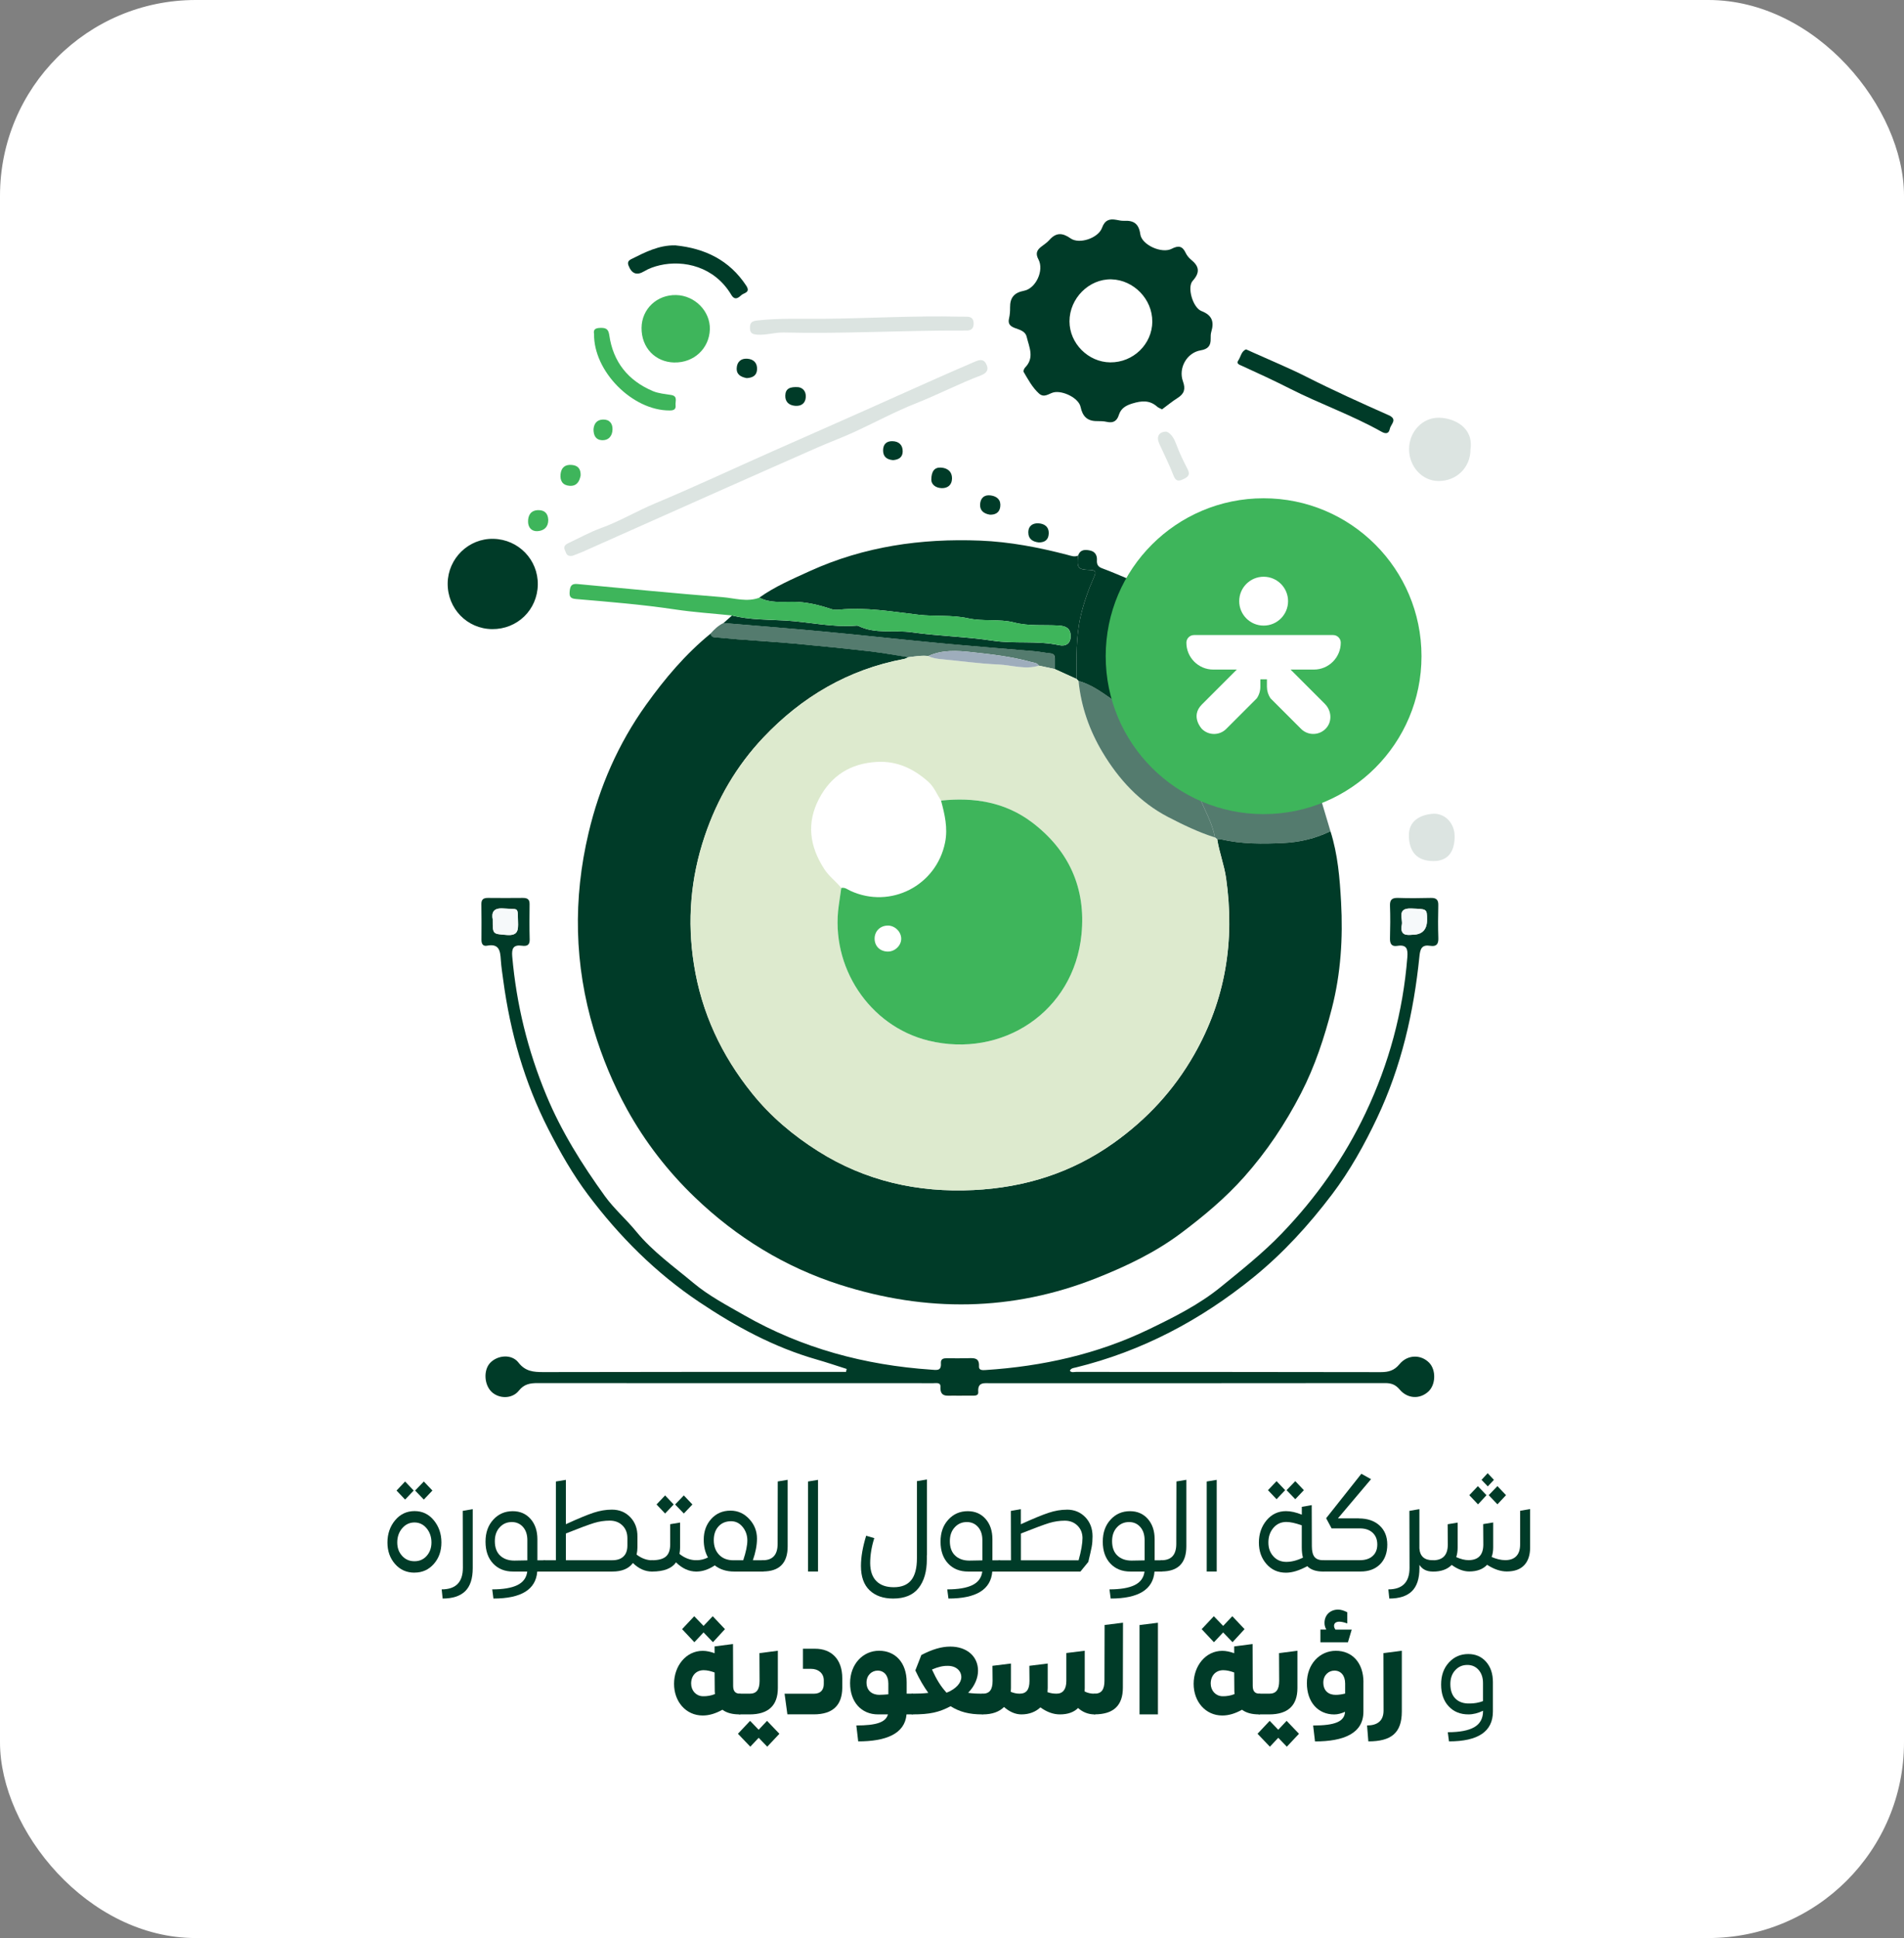 <svg width="681" height="693" viewBox="0 0 681 693" fill="none" xmlns="http://www.w3.org/2000/svg">
<rect x="0" y="0" width="681" height="693" fill="#808080" stroke="none"/>
<g clip-path="url(#clip0_78_50)">
<path d="M681 0H0V693H681V0Z" fill="white"/>
<path d="M475.857 297.217C478.503 305.48 479.189 314.053 479.663 322.609C480.365 335.379 479.565 348.116 476.38 360.511C473.685 370.978 470.337 381.217 465.323 390.949C459.722 401.809 453.042 411.802 444.941 420.898C438.262 428.393 430.635 434.762 422.6 440.804C413.258 447.826 402.952 452.741 392.206 457.003C361.96 469.005 331.289 469.234 300.569 459.436C280.824 453.149 263.398 442.437 248.454 428.067C238.851 418.84 230.686 408.291 224.234 396.599C219.286 387.618 215.383 378.179 212.41 368.316C205.371 344.932 204.93 321.352 210.516 297.805C214.403 281.361 221.115 265.945 231.061 252.049C237.79 242.643 245.172 233.89 254.154 226.574C254.301 227.358 254.709 227.816 255.559 227.881C258.368 228.109 261.16 228.387 263.953 228.616C270.731 229.138 277.525 229.53 284.286 230.151C293.252 230.967 302.218 231.882 311.185 232.91C315.79 233.433 320.347 234.298 324.936 235.001C324.413 235.213 323.891 235.539 323.352 235.637C303.427 239.361 286.752 249.224 273.034 263.725C263.529 273.767 256.588 285.606 252.08 298.964C247.001 314.069 245.76 329.337 248.226 344.916C250.937 362.127 258.074 377.379 269.049 390.998C275.728 399.294 283.731 406.005 292.566 411.59C309.502 422.302 328.235 426.515 348.225 425.536C366.533 424.637 383.273 419.412 398.347 408.683C410.269 400.192 419.839 389.855 427.091 377.151C438.36 357.424 441.708 336.424 438.556 314.118C437.886 309.333 436.106 304.859 435.371 300.107C435.845 300.107 436.335 300.042 436.775 300.14C444.141 301.854 451.654 301.789 459.101 301.43C464.899 301.152 470.582 299.813 475.874 297.217H475.857Z" fill="#003B28"/>
<path d="M404.569 207.453C416.067 188.445 432.954 179.251 455.132 179.823C466.712 180.117 476.984 184.346 485.95 191.433C505.646 206.995 512.342 233.694 502.315 256.719C498.101 266.386 491.601 274.241 482.586 280.152C479.303 282.308 475.58 283.778 472.673 286.505C471.595 285.884 470.256 285.541 469.292 286.064C461.894 290.065 453.891 288.53 446.085 288.758C444.696 288.807 443.243 288.758 441.92 288.383C437.543 287.191 433.215 285.835 428.855 284.545C414.956 277.18 404.798 266.566 399.882 251.363C400.225 247.967 399.164 244.439 398.102 241.68C395.375 234.609 398.51 228.191 398.984 221.578C399.327 216.63 401.809 211.813 404.586 207.436L404.569 207.453ZM435.208 257.83C435.42 260.246 436.482 261.03 438.719 259.887C442.394 258.009 446.101 256.229 449.743 254.27C451.686 253.225 453.418 253.159 455.394 254.27C458.889 256.213 462.482 258.009 466.058 259.773C468.998 261.226 470.337 260.361 469.962 257.062C469.57 253.437 469.08 249.795 468.247 246.252C467.544 243.28 468.034 241.108 470.386 239.051C473.13 236.666 475.563 233.939 478.095 231.31C478.879 230.51 480.12 229.824 479.597 228.387C479.107 227.048 477.784 226.95 476.658 226.787C472.705 226.183 468.753 225.513 464.768 225.138C462.596 224.925 461.567 223.815 460.473 222.068C458.268 218.557 457.011 214.605 455.051 210.996C454.479 209.935 453.973 208.759 452.552 208.841C451.245 208.906 450.559 209.853 450.021 211.012C448.306 214.752 446.444 218.442 444.762 222.198C443.945 223.995 442.753 224.844 440.76 225.072C436.433 225.562 432.137 226.313 427.826 226.983C425.474 227.342 424.396 228.665 426.291 230.51C429.149 233.286 431.353 236.748 434.701 239.002C437.363 240.781 437.837 243.084 437.216 246.04C436.4 249.959 435.845 253.927 435.175 257.846L435.208 257.83Z" fill="#3EB55B"/>
<path d="M302.872 489.515C299.262 488.372 295.669 487.148 292.011 486.103C276.79 481.742 263.088 474.296 250.039 465.543C234.54 455.158 221.507 442.11 210.369 427.283C204.881 419.984 200.309 411.966 196.128 403.768C187.57 386.981 182.507 369.215 180.008 350.615C179.682 348.166 179.29 345.716 179.126 343.25C178.93 340.082 178.587 337.306 174.21 338.155C172.692 338.449 172.185 337.437 172.202 336C172.234 331.754 172.234 327.508 172.169 323.263C172.153 321.515 173.035 321.058 174.602 321.075C178.734 321.124 182.866 321.107 186.982 321.075C188.533 321.075 189.432 321.483 189.415 323.263C189.366 327.508 189.334 331.754 189.448 336C189.497 338.106 188.256 338.384 186.721 338.172C183.601 337.731 182.964 339.152 183.209 341.993C184.712 359.139 188.746 375.583 195.36 391.537C200.766 404.601 208.18 416.375 216.363 427.724C219.645 432.263 224.006 436.019 227.566 440.379C233.446 447.548 240.958 452.855 247.964 458.718C253.485 463.339 259.887 466.687 266.125 470.263C286.883 482.134 309.323 488.144 333.069 489.76C334.964 489.891 336.727 490.332 336.531 487.474C336.417 485.76 337.593 485.662 338.883 485.678C341.366 485.694 343.832 485.743 346.314 485.662C348.437 485.596 350.332 485.482 350.152 488.585C350.07 490.054 351.442 489.956 352.536 489.891C372.853 488.568 392.484 484.225 410.857 475.358C419.84 471.03 428.92 466.491 436.678 460.155C444.108 454.096 451.621 448.152 458.366 441.147C470.762 428.279 480.822 413.974 488.433 397.955C496.795 380.351 501.825 361.785 503.36 342.287C503.589 339.413 503.197 337.666 499.767 338.221C497.742 338.547 497.105 337.486 497.154 335.543C497.252 331.656 497.301 327.753 497.154 323.867C497.072 321.646 497.954 321.009 500.061 321.075C503.948 321.205 507.851 321.173 511.738 321.075C513.698 321.026 514.498 321.711 514.433 323.736C514.335 327.623 514.318 331.526 514.449 335.412C514.531 337.584 513.763 338.547 511.591 338.204C508.57 337.715 507.965 339.201 507.688 341.944C505.663 361.997 501.204 381.462 492.532 399.767C487.992 409.353 482.798 418.677 476.413 427.103C468.181 437.963 459.036 448.022 448.371 456.693C429.443 472.059 408.456 483.18 384.726 488.993C383.959 489.173 383.077 489.205 382.652 490.152C383.273 490.92 384.138 490.561 384.857 490.561C421.195 490.593 457.517 490.561 493.855 490.642C496.631 490.642 498.673 490.087 500.535 487.817C503.409 484.323 508.194 484.257 511.15 487.262C513.682 489.842 513.551 495.1 510.905 497.566C507.867 500.391 503.442 500.228 500.6 496.848C499.146 495.133 497.644 494.561 495.472 494.561C448.404 494.61 401.336 494.61 354.268 494.61C352.063 494.61 349.597 494.071 349.891 497.778C350.005 499.183 348.552 499.068 347.457 499.052C345.334 499.019 343.211 499.117 341.088 499.052C338.883 498.987 336.156 499.803 336.368 495.835C336.45 494.153 334.637 494.627 333.559 494.61C328.48 494.561 323.417 494.594 318.338 494.594C276.349 494.594 234.344 494.61 192.355 494.561C189.644 494.561 187.488 494.872 185.577 497.272C183.16 500.309 178.424 500.228 175.778 497.648C173.133 495.051 172.904 489.875 175.321 487.327C177.999 484.519 183.03 484.11 185.43 487.213C187.913 490.414 190.836 490.626 194.347 490.626C229.265 490.544 264.182 490.561 299.099 490.561C300.259 490.561 301.435 490.561 302.594 490.561C302.676 490.218 302.741 489.858 302.823 489.515H302.872ZM176.236 328.831C176.236 334.204 176.268 333.877 181.184 334.302C185.349 334.661 185.381 332.522 185.283 329.533C185.104 324.063 185.692 325.255 180.155 324.847C176.334 324.553 175.795 326.365 176.252 328.815L176.236 328.831ZM505.205 334.236C508.689 334.204 510.421 332.396 510.399 328.815C510.366 324.863 510.366 325.092 504.781 324.863C499.489 324.651 501.825 328.423 501.384 330.709C500.6 334.726 503.393 334.367 505.189 334.236H505.205Z" fill="#003B28"/>
<path d="M271.58 213.69C277.166 209.722 283.437 207.044 289.627 204.219C309.012 195.401 329.443 192.478 350.544 193.311C361.192 193.736 371.579 195.744 381.852 198.422C383.109 198.749 384.318 199.271 385.625 198.651C385.102 203.027 385.527 203.713 389.724 203.811C392.288 203.876 391.978 204.791 391.194 206.571C389.218 211.061 387.568 215.666 386.49 220.467C384.808 227.832 385.02 235.327 385.069 242.806C382.473 241.631 379.876 240.439 377.295 239.263C377.295 237.973 377.295 236.666 377.295 235.376C377.295 234.233 376.724 233.727 375.581 233.613C373.833 233.449 372.118 233.074 370.371 232.911C359.053 231.931 347.719 231.065 336.417 230.004C322.551 228.697 308.718 227.162 294.853 225.856C282.833 224.729 270.813 223.799 258.792 222.786C259.805 221.888 260.818 220.99 261.814 220.092C268.052 221.643 274.569 221.545 280.824 221.888C289.316 222.362 297.711 224.419 306.252 223.717C306.481 223.701 306.759 223.684 306.955 223.782C313.03 226.82 319.775 225.187 326.144 226.101C335.698 227.456 345.432 227.636 355.101 229.106C362.874 230.281 370.959 228.991 378.814 230.706C381.215 231.229 383.044 230.086 382.93 227.26C382.832 224.599 381.15 223.831 378.684 223.684C373.376 223.358 368.133 223.978 362.711 222.59C357.452 221.235 351.704 222.313 346.134 221.072C340.418 219.814 334.408 220.516 328.464 219.814C319.138 218.736 309.698 217.054 300.161 218.002C299.23 218.1 298.217 218.1 297.368 217.806C292.877 216.303 288.336 215.209 283.584 215.193C279.534 215.176 275.402 215.699 271.596 213.707L271.58 213.69Z" fill="#003B28"/>
<path d="M415.61 146.363C414.875 145.971 414.287 145.792 413.878 145.416C411.151 142.983 408.228 143.293 404.978 144.289C402.642 145.008 400.927 146.02 400.176 148.388C399.506 150.527 398.167 151.376 395.897 150.854C394.77 150.592 393.545 150.576 392.37 150.576C388.891 150.609 387.192 148.878 386.49 145.514C385.821 142.33 380.121 139.554 376.854 140.305C375.156 140.697 373.49 142.428 371.596 140.697C369.211 138.525 367.725 135.7 366.124 132.989C365.928 132.662 366.304 131.781 366.663 131.405C370.077 127.911 368.101 124.155 367.219 120.48C366.696 118.292 364.573 117.917 362.874 117.247C361.143 116.561 360.457 115.663 360.915 113.785C361.209 112.544 361.29 111.205 361.274 109.915C361.241 106.486 362.678 104.657 366.239 103.971C370.501 103.171 373.49 96.688 371.432 92.785C370.338 90.728 370.779 89.552 372.298 88.311C373.294 87.495 374.454 86.809 375.303 85.845C377.687 83.102 379.974 83.167 382.913 85.241C386.033 87.445 392.81 85.143 394.15 81.485C395.13 78.774 396.746 78.121 399.278 78.611C400.209 78.791 401.156 79.003 402.087 78.954C405.517 78.791 407.329 79.999 407.852 83.771C408.375 87.609 415.577 90.793 419.072 88.964C421.407 87.756 422.894 87.886 424.053 90.385C424.494 91.316 425.213 92.214 426.013 92.867C428.953 95.235 429.279 97.423 426.568 100.444C424.527 102.714 426.633 110.013 429.72 111.222C433.558 112.708 434.309 115.059 433.248 118.619C433.019 119.386 433.003 120.252 433.019 121.085C433.085 123.599 432.105 124.841 429.426 125.281C424.51 126.098 421.375 131.601 423.106 136.369C424.086 139.08 423.596 140.778 421.228 142.281C419.268 143.522 417.455 145.024 415.593 146.396L415.61 146.363ZM412.131 114.994C412.196 107.008 405.5 100.101 397.53 99.889C389.511 99.676 382.505 106.698 382.522 114.928C382.522 122.783 389.234 129.511 397.106 129.576C405.321 129.641 412.082 123.093 412.147 114.994H412.131Z" fill="#003B28"/>
<path d="M271.58 213.69C275.385 215.683 279.517 215.16 283.568 215.176C288.337 215.193 292.877 216.287 297.352 217.789C298.217 218.083 299.23 218.067 300.144 217.985C309.666 217.038 319.105 218.72 328.447 219.798C334.392 220.484 340.402 219.798 346.118 221.055C351.704 222.28 357.436 221.218 362.695 222.574C368.117 223.962 373.359 223.341 378.667 223.668C381.117 223.815 382.816 224.582 382.914 227.244C383.012 230.069 381.199 231.229 378.798 230.69C370.942 228.975 362.858 230.265 355.084 229.089C345.432 227.62 335.682 227.44 326.128 226.085C319.759 225.187 313.014 226.819 306.938 223.766C306.742 223.668 306.465 223.684 306.236 223.701C297.678 224.403 289.284 222.361 280.808 221.872C274.536 221.512 268.02 221.627 261.797 220.075C255.003 219.373 248.161 218.932 241.416 217.92C229.657 216.156 217.832 215.209 206.008 214.197C203.869 214.017 203.575 213.201 203.771 211.29C203.967 209.347 204.587 208.645 206.613 208.84C223.859 210.473 241.105 212.139 258.368 213.527C262.745 213.886 267.187 215.389 271.613 213.707L271.58 213.69Z" fill="#3EB55B"/>
<path opacity="0.14" d="M204.702 198.765C202.611 199.059 202.562 197.802 202.105 196.871C201.37 195.368 202.219 194.715 203.395 194.16C207.233 192.364 210.957 190.274 214.925 188.837C221.654 186.42 227.762 182.729 234.344 179.986C248.405 174.107 262.206 167.624 276.137 161.452C291.374 154.707 306.628 148.012 321.833 141.17C330.701 137.186 339.585 133.234 348.519 129.396C350.087 128.727 351.704 128.09 352.749 130.18C353.843 132.352 352.7 133.528 350.805 134.246C343.031 137.169 335.649 141.039 327.908 144.093C320.102 147.179 312.671 151.213 305.028 154.707C300.781 156.651 296.372 158.251 292.093 160.145C279.55 165.665 267.024 171.217 254.497 176.785C243.392 181.717 232.302 186.665 221.197 191.613C216.934 193.507 212.672 195.434 208.409 197.312C207.021 197.932 205.567 198.422 204.669 198.765H204.702Z" fill="#003B28"/>
<path d="M192.355 209.085C192.192 218.083 185.022 225.056 175.991 224.958C167.057 224.86 160.018 217.593 160.116 208.579C160.231 199.647 167.629 192.462 176.497 192.674C185.463 192.886 192.502 200.169 192.355 209.085Z" fill="#003B28"/>
<path d="M385.069 242.79C385.02 235.311 384.808 227.816 386.49 220.451C387.584 215.666 389.218 211.045 391.194 206.554C391.978 204.774 392.288 203.86 389.724 203.795C385.527 203.697 385.102 203.011 385.625 198.634C386.392 196.397 388.205 196.479 389.969 196.871C391.7 197.263 392.435 198.585 392.337 200.3C392.255 201.753 392.647 202.651 394.182 203.207C397.694 204.497 401.107 206.015 404.553 207.436C401.777 211.796 399.294 216.613 398.935 221.578C398.478 228.191 395.326 234.609 398.053 241.679C399.115 244.439 400.176 247.983 399.833 251.363C398.723 251.183 398.086 250.302 397.236 249.714C393.643 247.199 390.05 244.668 385.739 243.492C385.51 243.247 385.282 243.002 385.037 242.774L385.069 242.79Z" fill="#003B28"/>
<path opacity="0.67" d="M258.76 222.77C270.78 223.782 282.816 224.713 294.82 225.84C308.686 227.146 322.519 228.681 336.384 229.988C347.686 231.049 359.02 231.914 370.338 232.894C372.086 233.041 373.8 233.433 375.548 233.596C376.707 233.711 377.263 234.217 377.263 235.36C377.263 236.65 377.263 237.956 377.263 239.246C375.368 238.838 373.457 238.43 371.563 238.022C370.942 236.977 369.75 236.977 368.803 236.715C361.813 234.772 354.594 233.956 347.425 233.188C342.313 232.633 336.989 232.29 332.024 234.592C329.623 234.299 327.255 234.756 324.887 235.017C320.314 234.315 315.741 233.449 311.136 232.927C302.186 231.898 293.22 230.984 284.237 230.167C277.476 229.547 270.682 229.155 263.904 228.632C261.095 228.42 258.302 228.126 255.51 227.897C254.661 227.832 254.252 227.358 254.105 226.591C255.428 225.072 256.898 223.701 258.727 222.786L258.76 222.77Z" fill="#003B28"/>
<path opacity="0.67" d="M428.838 284.545C433.182 285.835 437.527 287.19 441.904 288.382C443.227 288.742 444.68 288.791 446.068 288.758C453.875 288.529 461.877 290.064 469.276 286.064C470.239 285.541 471.595 285.884 472.656 286.504C473.718 290.081 474.779 293.641 475.857 297.217C470.566 299.813 464.882 301.152 459.085 301.43C451.621 301.789 444.125 301.854 436.759 300.14C436.318 300.042 435.828 300.107 435.355 300.107C435.077 299.895 434.816 299.666 434.538 299.454C433.623 294.114 430.733 289.525 428.838 284.545Z" fill="#003B28"/>
<path d="M241.171 129.625C234.295 129.462 229.395 124.269 229.461 117.231C229.526 110.471 234.981 105.327 241.889 105.506C248.585 105.686 254.089 111.336 253.893 117.786C253.681 124.645 248.144 129.772 241.187 129.609L241.171 129.625Z" fill="#3EB55B"/>
<path opacity="0.14" d="M525.947 160.684C525.947 167.184 520.933 172.082 514.417 172.001C508.602 171.919 503.948 166.808 503.981 160.521C504.013 154.348 508.798 149.27 514.661 149.368C520.247 149.466 527.09 152.928 525.947 160.668V160.684Z" fill="#003B28"/>
<path d="M445.709 124.938C446.868 125.461 447.734 125.837 448.583 126.229C454.806 129.037 461.142 131.634 467.234 134.72C476.902 139.619 486.751 144.061 496.648 148.453C500.045 149.956 497.448 151.654 497.121 153.27C496.68 155.41 495.357 155.083 493.953 154.283C483.452 148.388 472.052 144.403 461.355 138.966C455.704 136.092 449.955 133.446 444.19 130.817C443.325 130.425 442.083 130.082 442.884 128.907C443.798 127.568 443.978 125.543 445.709 124.922V124.938Z" fill="#003B28"/>
<path opacity="0.14" d="M293.873 113.998C310.352 113.867 326.83 112.838 343.325 113.23C344.273 113.246 345.22 113.214 346.151 113.263C347.588 113.344 348.209 114.21 348.241 115.598C348.274 117.133 347.67 118.096 346.036 118.178C345.563 118.194 345.089 118.194 344.616 118.194C323.172 118.096 301.745 119.419 280.301 118.897C277.1 118.815 274.046 119.909 270.829 119.664C269.13 119.533 268.248 119.174 268.232 117.247C268.199 115.206 269.065 114.798 270.96 114.585C278.586 113.753 286.246 114.03 293.889 113.998H293.873Z" fill="#003B28"/>
<path d="M241.546 87.739C252.113 88.801 260.867 92.981 266.909 102.159C268.526 104.608 266.109 104.722 265.276 105.441C264.313 106.274 262.924 107.711 261.569 105.441C255.493 95.251 244.502 92.883 235.977 94.859C234.017 95.316 232.139 95.97 230.392 97.015C227.713 98.615 225.917 97.864 224.79 94.924C224.332 93.732 224.871 93.112 225.786 92.655C230.751 90.189 235.683 87.609 241.53 87.739H241.546Z" fill="#003B28"/>
<path d="M212.459 119.37C212.165 117.721 213.064 117.296 214.68 117.247C216.575 117.198 217.587 117.525 217.914 119.795C219.27 129.38 224.626 136.092 233.511 139.847C235.52 140.697 237.839 140.876 240.044 141.235C242.51 141.644 241.481 143.505 241.628 144.844C241.824 146.412 240.975 146.771 239.505 146.771C226.227 146.837 212.247 132.777 212.476 119.37H212.459Z" fill="#3EB55B"/>
<path opacity="0.14" d="M520.28 299.046C520.28 304.843 517.65 307.913 512.702 307.897C506.986 307.88 504.177 304.843 503.915 299.242C503.638 293.543 507.9 291.469 512.097 291.012C516.736 290.522 520.28 294.343 520.28 299.03V299.046Z" fill="#003B28"/>
<path opacity="0.14" d="M417.194 154.348C419.137 155.034 420.166 157.369 420.819 159.133C421.914 162.121 423.318 164.93 424.755 167.722C425.866 169.894 424.821 170.613 423.122 171.397C421.391 172.197 420.476 172.001 419.709 169.992C418.223 166.122 416.328 162.415 414.63 158.643C413.519 156.177 414.434 154.348 417.194 154.348Z" fill="#003B28"/>
<path d="M196.095 185.914C196.111 188.379 194.674 189.767 192.273 189.931C190.183 190.061 188.942 188.673 188.876 186.681C188.795 184.346 189.791 182.484 192.469 182.419C194.641 182.37 195.997 183.464 196.095 185.897V185.914Z" fill="#3EB55B"/>
<path d="M333.102 171.592C333.102 168.424 334.31 167.069 336.531 167.2C338.85 167.33 340.565 168.588 340.5 171.201C340.435 173.503 338.867 174.613 336.793 174.548C334.539 174.466 333.134 173.16 333.102 171.592Z" fill="#003B28"/>
<path d="M207.674 170.009C207.25 172.246 206.237 173.879 203.738 173.715C201.239 173.552 200.26 171.919 200.488 169.6C200.717 167.265 202.04 166.024 204.538 166.253C206.923 166.465 207.739 167.886 207.674 170.025V170.009Z" fill="#3EB55B"/>
<path d="M285.511 138.443C286.899 138.606 288.337 139.701 288.206 141.987C288.075 144.289 286.507 145.318 284.319 145.106C282.179 144.91 280.791 143.685 280.873 141.399C280.955 138.949 282.555 138.247 285.511 138.443Z" fill="#003B28"/>
<path d="M354.039 184.036C351.736 183.66 350.381 182.452 350.56 180.214C350.74 177.994 352.128 176.818 354.415 177.161C356.717 177.504 358.089 178.843 357.746 181.276C357.452 183.399 355.884 184.101 354.039 184.036Z" fill="#003B28"/>
<path d="M371.547 193.964C369.358 193.719 367.758 192.756 367.79 190.241C367.823 188.004 369.44 187.057 371.318 187.122C373.457 187.22 375.221 188.265 375.091 190.862C374.993 193.017 373.702 193.981 371.53 193.964H371.547Z" fill="#003B28"/>
<path d="M267.007 135.194C265.047 134.802 263.365 133.985 263.496 131.601C263.627 129.364 265.031 128.123 267.236 128.27C269.571 128.417 270.943 129.805 270.764 132.238C270.6 134.426 269.016 135.112 266.991 135.21L267.007 135.194Z" fill="#003B28"/>
<path d="M319.334 164.522C317.113 164.309 315.806 163.248 315.855 160.945C315.904 158.79 317.129 157.712 319.187 157.761C321.539 157.81 322.927 159.149 322.862 161.517C322.796 163.689 321.229 164.407 319.334 164.538V164.522Z" fill="#003B28"/>
<path d="M212.28 153.499C212.443 151.621 213.341 150.086 215.677 150.021C218.045 149.956 219.155 151.491 219.074 153.63C218.992 155.867 217.718 157.516 215.285 157.402C213.162 157.304 212.28 155.802 212.28 153.516V153.499Z" fill="#3EB55B"/>
<path d="M434.522 299.454C434.799 299.666 435.061 299.895 435.338 300.107C436.073 304.843 437.853 309.333 438.523 314.118C441.675 336.424 438.327 357.424 427.058 377.151C419.79 389.855 410.22 400.208 398.314 408.683C383.24 419.412 366.5 424.638 348.192 425.536C328.202 426.515 309.47 422.302 292.534 411.59C283.698 406.005 275.696 399.294 269.016 390.998C258.041 377.379 250.921 362.127 248.193 344.916C245.727 329.321 246.952 314.069 252.047 298.964C256.539 285.623 263.496 273.784 273.001 263.725C286.703 249.224 303.394 239.361 323.319 235.638C323.874 235.54 324.381 235.213 324.903 235.001C327.271 234.739 329.639 234.282 332.04 234.576C333.526 235.36 335.111 235.556 336.76 235.703C343.505 236.323 350.234 237.303 356.995 237.581C361.846 237.793 366.68 239.54 371.579 238.005C373.474 238.414 375.385 238.822 377.279 239.23C379.876 240.406 382.473 241.598 385.053 242.774C385.282 243.019 385.51 243.263 385.755 243.492C386.621 252.653 389.675 261.259 394.313 268.966C400.078 278.568 407.607 286.847 417.814 292.155C423.22 294.947 428.691 297.592 434.505 299.438L434.522 299.454ZM300.896 317.531C300.602 319.621 300.291 321.695 299.997 323.785C296.878 345.7 310.94 366.928 332.073 372.105C358.432 378.555 384.073 361.817 386.817 334.089C388.45 317.564 382.309 304.059 369.13 294.065C359.543 286.782 348.356 285.019 336.58 286.276C335.111 284.022 334.033 281.328 332.089 279.597C326.896 274.959 320.935 272.02 313.585 272.445C304.178 272.984 297.335 277.327 292.991 285.525C288.369 294.261 289.561 302.671 294.837 310.787C296.519 313.383 299.017 315.163 300.912 317.531H300.896Z" fill="#DDEACE"/>
<path opacity="0.67" d="M434.522 299.454C428.708 297.609 423.22 294.963 417.831 292.171C407.623 286.88 400.078 278.601 394.329 268.983C389.707 261.259 386.637 252.67 385.772 243.509C390.083 244.684 393.692 247.215 397.269 249.73C398.118 250.318 398.755 251.2 399.866 251.379C404.782 266.582 414.956 277.197 428.838 284.561C430.716 289.542 433.607 294.131 434.522 299.47V299.454Z" fill="#003B28"/>
<path d="M176.236 328.848C175.778 326.398 176.317 324.585 180.139 324.879C185.692 325.304 185.087 324.096 185.267 329.566C185.365 332.554 185.332 334.694 181.168 334.334C176.252 333.91 176.219 334.236 176.219 328.864L176.236 328.848Z" fill="#F6F9FA"/>
<path d="M505.205 334.253C503.409 334.367 500.616 334.743 501.4 330.725C501.841 328.439 499.506 324.667 504.797 324.879C510.366 325.108 510.383 324.879 510.415 328.831C510.437 332.413 508.706 334.22 505.222 334.253H505.205Z" fill="#F6F9FA"/>
<path d="M371.579 238.022C366.68 239.557 361.846 237.793 356.995 237.597C350.234 237.32 343.505 236.34 336.76 235.719C335.111 235.572 333.51 235.36 332.04 234.593C337.005 232.29 342.329 232.633 347.441 233.188C354.611 233.956 361.829 234.789 368.819 236.715C369.766 236.977 370.959 236.993 371.579 238.022Z" fill="#9EADBC"/>
<path d="M336.58 286.276C348.356 285.019 359.526 286.799 369.13 294.065C382.309 304.059 388.45 317.564 386.817 334.089C384.089 361.817 358.432 378.555 332.073 372.105C310.94 366.928 296.878 345.7 299.997 323.785C300.291 321.695 300.602 319.605 300.896 317.531C302.202 317.205 303.133 318.07 304.178 318.544C318.485 325.141 334.947 316.682 338.034 301.218C339.063 296.025 337.887 291.159 336.58 286.26V286.276ZM317.521 330.97C314.827 330.97 312.818 332.979 312.818 335.624C312.818 338.319 314.745 340.229 317.538 340.262C320.085 340.295 322.372 338.09 322.339 335.624C322.306 333.126 320.069 330.954 317.521 330.954V330.97Z" fill="#3EB55B"/>
<path d="M451.948 291.11C483.138 291.11 508.423 265.828 508.423 234.641C508.423 203.455 483.138 178.173 451.948 178.173C420.757 178.173 395.473 203.455 395.473 234.641C395.473 265.828 420.757 291.11 451.948 291.11Z" fill="#3EB55B"/>
<path d="M479.548 229.808C479.548 235.115 475.237 239.426 469.929 239.426H433.95C428.642 239.426 424.331 235.115 424.331 229.808C424.331 228.306 425.556 227.081 427.058 227.081H476.821C478.323 227.081 479.548 228.306 479.548 229.808Z" fill="white"/>
<path d="M460.701 214.964C460.701 210.139 456.79 206.228 451.964 206.228C447.138 206.228 443.227 210.139 443.227 214.964C443.227 219.789 447.138 223.701 451.964 223.701C456.79 223.701 460.701 219.789 460.701 214.964Z" fill="white"/>
<path d="M473.897 251.722L467.103 244.929L460.701 238.528L456.749 234.576C455.475 233.303 453.76 232.6 451.98 232.6C450.184 232.6 448.469 233.319 447.211 234.576L443.259 238.528L436.857 244.929L429.867 251.918C425.621 256.164 429.867 260.638 429.867 260.638C432.284 263.055 436.188 263.055 438.588 260.638L449.465 249.763L449.498 249.73C450.347 248.505 450.788 247.052 450.788 245.55V242.904H453.14V245.566C453.14 247.019 453.581 248.44 454.381 249.665L465.356 260.638C467.904 263.186 472.134 263.039 474.485 260.198C476.543 257.715 476.168 254.009 473.897 251.739V251.722Z" fill="white"/>
<path d="M148.259 562.346C145.418 562.346 143.099 561.317 141.286 559.243C139.473 557.169 138.575 554.622 138.575 551.568C138.575 548.515 139.489 545.804 141.318 543.616C143.148 541.427 145.467 540.333 148.276 540.333C151.085 540.333 153.355 541.427 155.168 543.632C156.98 545.836 157.879 548.482 157.879 551.552C157.879 554.622 156.98 557.169 155.168 559.227C153.355 561.284 151.052 562.329 148.276 562.329L148.259 562.346ZM144.895 536.218L141.825 532.985L144.895 529.752L147.965 532.985L144.895 536.218ZM148.259 558.263C150.023 558.263 151.477 557.627 152.62 556.336C153.763 555.046 154.318 553.446 154.318 551.536C154.318 549.625 153.747 547.878 152.587 546.49C151.428 545.102 149.991 544.399 148.243 544.399C146.496 544.399 145.009 545.102 143.833 546.49C142.674 547.878 142.086 549.56 142.086 551.536C142.086 553.511 142.658 555.046 143.817 556.336C144.977 557.627 146.447 558.263 148.243 558.263H148.259ZM151.591 536.218L148.472 532.985L151.591 529.752L154.661 532.985L151.591 536.218Z" fill="#003B28"/>
<path d="M158.32 571.605L157.977 568.323C163.04 568.323 165.555 565.743 165.555 560.599L165.506 540.252L169.082 539.631V560.729C169.082 564.469 168.184 567.212 166.388 568.976C164.591 570.723 161.896 571.605 158.303 571.605H158.32Z" fill="#003B28"/>
<path d="M194.641 557.904C194.919 557.904 195.066 558.035 195.066 558.313V561.497C195.066 561.791 194.919 561.954 194.641 561.954H192.159C191.653 568.388 186.427 571.605 176.481 571.605L176.056 568.323C179.959 568.323 182.948 567.816 185.038 566.804C187.112 565.792 188.305 564.175 188.582 561.954H183.52C180.547 561.954 178.146 560.991 176.35 559.064C174.553 557.137 173.655 554.54 173.655 551.274C173.655 548.009 174.57 545.445 176.415 543.42C178.261 541.379 180.58 540.366 183.389 540.366C186.002 540.366 188.125 541.281 189.758 543.126C191.391 544.971 192.208 547.404 192.208 550.425V557.921H194.658L194.641 557.904ZM176.987 551.078C176.987 553.332 177.624 555.047 178.881 556.239C180.139 557.431 181.854 558.035 183.977 558.035C184.875 558.035 186.427 558.002 188.615 557.953V550.719C188.615 548.776 188.109 547.208 187.08 546.033C186.051 544.857 184.712 544.253 183.062 544.253C181.315 544.253 179.878 544.873 178.718 546.147C177.558 547.404 176.987 549.054 176.987 551.078Z" fill="#003B28"/>
<path d="M233.201 557.904C233.478 557.904 233.625 558.035 233.625 558.312V561.497C233.625 561.791 233.478 561.954 233.201 561.954C230.735 561.954 228.448 560.941 226.374 558.9C224.855 560.941 222.405 561.954 219.008 561.954H194.658C194.38 561.954 194.233 561.807 194.233 561.497V558.312C194.282 558.035 194.429 557.904 194.658 557.904H198.822V529.752L202.399 529.164V545.02C206.776 543.011 210.091 541.64 212.329 540.905C214.566 540.17 216.738 539.811 218.845 539.811C221.507 539.811 223.712 540.709 225.443 542.522C227.174 544.334 228.023 546.653 227.991 549.511V553.332C227.991 554.116 227.893 554.965 227.697 555.896C229.493 557.251 231.339 557.92 233.217 557.92L233.201 557.904ZM224.398 552.646V550.033C224.398 548.155 223.81 546.637 222.634 545.477C221.458 544.318 219.939 543.746 218.077 543.746C216.216 543.746 214.337 544.024 212.508 544.579C210.679 545.134 207.315 546.375 202.399 548.335V557.904H219.041C220.756 557.904 222.079 557.447 223.01 556.549C223.941 555.651 224.398 554.344 224.398 552.646Z" fill="#003B28"/>
<path d="M249.042 557.904C249.32 557.904 249.467 558.035 249.467 558.313V561.497C249.467 561.791 249.32 561.954 249.042 561.954C246.429 561.954 244.012 560.86 241.791 558.672C240.272 560.86 237.414 561.954 233.201 561.954C232.923 561.954 232.776 561.807 232.776 561.497L232.825 558.313C232.825 558.035 232.972 557.904 233.25 557.904C235.503 557.904 237.137 557.463 238.165 556.582C239.194 555.7 239.701 554.263 239.701 552.287V545.02L243.245 544.432V553.316C243.245 554.067 243.179 554.834 243.032 555.651C244.91 557.153 246.919 557.904 249.059 557.904H249.042ZM240.958 537.966L237.888 541.199L234.817 537.966L237.888 534.732L240.958 537.966ZM247.654 537.966L244.584 541.199L241.464 537.966L244.584 534.732L247.654 537.966Z" fill="#003B28"/>
<path d="M272.821 557.904C273.099 557.904 273.246 558.035 273.246 558.312V561.497C273.246 561.791 273.099 561.954 272.821 561.954H262.63C259.854 561.954 257.519 561.219 255.64 559.749C253.452 561.219 251.263 561.954 249.059 561.954C248.781 561.954 248.634 561.807 248.634 561.497V558.312C248.634 558.035 248.781 557.904 249.059 557.904C250.512 557.904 251.917 557.578 253.223 556.908C252.211 555.145 251.704 553.038 251.704 550.572C251.704 547.584 252.603 545.102 254.399 543.126C256.196 541.15 258.482 540.17 261.275 540.17C263.888 540.17 266.125 541.166 267.971 543.158C269.833 545.151 270.747 547.486 270.747 550.18C270.747 552.515 270.257 555.095 269.277 557.904H272.821ZM262.336 557.904H265.831C266.811 554.965 267.301 552.597 267.301 550.817C267.301 549.037 266.746 547.388 265.635 546.016C264.525 544.644 263.137 543.959 261.487 543.959C259.609 543.959 258.106 544.579 256.98 545.82C255.853 547.061 255.297 548.694 255.297 550.735C255.297 552.891 255.934 554.622 257.192 555.945C258.449 557.267 260.164 557.921 262.336 557.921V557.904Z" fill="#003B28"/>
<path d="M272.821 561.954C272.544 561.954 272.397 561.807 272.397 561.497V558.313C272.397 558.035 272.544 557.904 272.854 557.904C276.365 557.904 278.129 555.961 278.129 552.058L278.178 529.736L281.722 529.148V552.94C281.722 558.933 278.75 561.921 272.838 561.921L272.821 561.954Z" fill="#003B28"/>
<path d="M289.006 561.954V529.752L292.583 529.164V561.938H289.006V561.954Z" fill="#003B28"/>
<path d="M331.55 529.033V556.108H331.501V557.594C331.501 561.938 330.521 565.35 328.545 567.849C326.585 570.347 323.548 571.605 319.448 571.605C315.904 571.605 313.112 570.625 311.038 568.665C308.98 566.706 307.935 563.815 307.935 559.978C307.935 556.777 308.555 553.169 309.796 549.151L312.703 550.001C311.724 553.087 311.234 556.075 311.234 558.982C311.266 561.791 312.001 563.93 313.471 565.383C314.925 566.836 316.999 567.555 319.661 567.555C322.47 567.555 324.56 566.706 325.916 565.024C327.271 563.326 327.957 560.729 327.957 557.186V529.621L331.534 529.033H331.55Z" fill="#003B28"/>
<path d="M357.387 557.904C357.665 557.904 357.812 558.035 357.812 558.313V561.497C357.812 561.791 357.665 561.954 357.387 561.954H354.905C354.398 568.388 349.172 571.605 339.226 571.605L338.802 568.323C342.705 568.323 345.694 567.816 347.784 566.804C349.858 565.792 351.05 564.175 351.328 561.954H346.265C343.293 561.954 340.892 560.991 339.096 559.064C337.299 557.137 336.401 554.54 336.401 551.274C336.401 548.009 337.315 545.445 339.161 543.42C341.006 541.379 343.325 540.366 346.134 540.366C348.748 540.366 350.871 541.281 352.504 543.126C354.137 544.971 354.954 547.404 354.954 550.425V557.921H357.403L357.387 557.904ZM339.732 551.078C339.732 553.332 340.369 555.047 341.627 556.239C342.884 557.431 344.599 558.035 346.722 558.035C347.621 558.035 349.172 558.002 351.361 557.953V550.719C351.361 548.776 350.854 547.208 349.825 546.033C348.797 544.857 347.457 544.253 345.808 544.253C344.06 544.253 342.623 544.873 341.464 546.147C340.304 547.404 339.732 549.054 339.732 551.078Z" fill="#003B28"/>
<path d="M381.574 539.811C384.236 539.811 386.441 540.709 388.172 542.505C389.903 544.302 390.769 546.588 390.769 549.38C390.769 550.752 390.671 552.009 390.459 553.136C390.246 554.263 389.838 556.043 389.25 558.508L386.425 561.97H357.387C357.109 561.97 356.962 561.823 356.962 561.513L357.011 558.329C357.011 558.051 357.158 557.921 357.436 557.921H361.601L361.552 540.268L365.128 539.648V545.036C369.456 543.061 372.755 541.705 375.009 540.954C377.263 540.203 379.451 539.827 381.558 539.827L381.574 539.811ZM385.788 557.904C386.719 554.557 387.176 551.895 387.176 549.919C387.143 548.123 386.539 546.653 385.347 545.494C384.155 544.334 382.636 543.763 380.823 543.763C379.01 543.763 377.116 544.04 375.319 544.579C373.523 545.118 370.142 546.376 365.145 548.351V557.921H385.788V557.904Z" fill="#003B28"/>
<path d="M415.414 557.904C415.691 557.904 415.838 558.035 415.838 558.313V561.497C415.838 561.791 415.691 561.954 415.414 561.954H412.931C412.425 568.388 407.199 571.605 397.253 571.605L396.828 568.323C400.731 568.323 403.72 567.816 405.811 566.804C407.885 565.792 409.077 564.175 409.355 561.954H404.292C401.319 561.954 398.919 560.991 397.122 559.064C395.326 557.137 394.427 554.54 394.427 551.274C394.427 548.009 395.342 545.445 397.187 543.42C399.033 541.379 401.352 540.366 404.161 540.366C406.774 540.366 408.897 541.281 410.53 543.126C412.164 544.971 412.98 547.404 412.98 550.425V557.921H415.43L415.414 557.904ZM397.759 551.078C397.759 553.332 398.396 555.047 399.654 556.239C400.911 557.431 402.626 558.035 404.749 558.035C405.647 558.035 407.199 558.002 409.387 557.953V550.719C409.387 548.776 408.881 547.208 407.852 546.033C406.823 544.857 405.484 544.253 403.834 544.253C402.087 544.253 400.65 544.873 399.49 546.147C398.331 547.404 397.759 549.054 397.759 551.078Z" fill="#003B28"/>
<path d="M415.414 561.954C415.136 561.954 414.989 561.807 414.989 561.497V558.313C414.989 558.035 415.136 557.904 415.446 557.904C418.958 557.904 420.721 555.961 420.721 552.058L420.77 529.736L424.314 529.148V552.94C424.314 558.933 421.342 561.921 415.43 561.921L415.414 561.954Z" fill="#003B28"/>
<path d="M431.598 561.954V529.752L435.175 529.164V561.938H431.598V561.954Z" fill="#003B28"/>
<path d="M473.31 557.904C473.587 557.904 473.734 558.035 473.734 558.312V561.497C473.734 561.791 473.587 561.954 473.31 561.954C470.729 561.954 468.818 561.317 467.577 560.027C464.735 561.578 462.204 562.362 459.95 562.362C457.108 562.362 454.789 561.333 452.977 559.26C451.164 557.186 450.266 554.638 450.266 551.585C450.266 548.531 451.18 545.82 453.009 543.632C454.838 541.444 457.157 540.35 459.967 540.35C461.681 540.35 463.56 540.774 465.617 541.607V538.815L469.161 538.194L469.21 552.875C469.21 554.671 469.537 555.961 470.174 556.745C470.811 557.529 471.872 557.904 473.342 557.904H473.31ZM459.656 532.854L456.586 536.088L453.515 532.854L456.586 529.621L459.656 532.854ZM459.95 558.492C461.828 558.525 463.853 558.018 466.026 556.973C465.748 555.961 465.601 554.72 465.601 553.25V545.428C463.331 544.612 461.485 544.22 460.081 544.22C458.203 544.22 456.668 544.922 455.459 546.326C454.267 547.731 453.662 549.462 453.662 551.536C453.662 553.609 454.25 555.161 455.41 556.467C456.57 557.79 458.088 558.459 459.934 558.492H459.95ZM466.352 532.854L463.282 536.088L460.163 532.854L463.282 529.621L466.352 532.854Z" fill="#003B28"/>
<path d="M486.032 542.963C489.119 542.963 491.585 543.812 493.43 545.494C495.276 547.192 496.19 549.462 496.19 552.336C496.19 555.21 495.325 557.643 493.594 559.358C491.862 561.072 489.56 561.938 486.669 561.938H473.31C473.032 561.938 472.885 561.791 472.885 561.481V558.296C472.885 558.019 473.032 557.888 473.31 557.888H486.375C488.318 557.888 489.837 557.398 490.948 556.402C492.058 555.406 492.614 554.034 492.614 552.271C492.614 550.507 492.058 549.103 490.948 548.074C489.837 547.045 488.335 546.523 486.424 546.523H476.266L474.322 542.881L486.914 526.992L490.376 528.919L478.536 542.93H486.032V542.963Z" fill="#003B28"/>
<path d="M512.457 557.904C512.734 557.904 512.881 558.035 512.881 558.313V561.497C512.881 561.791 512.734 561.954 512.457 561.954C510.301 561.954 508.7 561.154 507.688 559.57V560.729C507.688 564.469 506.79 567.212 504.993 568.976C503.197 570.723 500.502 571.605 496.909 571.605L496.566 568.323C501.629 568.323 504.144 565.743 504.144 560.599L504.095 540.252L507.672 539.631V553.642C507.867 556.484 509.452 557.904 512.44 557.904H512.457Z" fill="#003B28"/>
<path d="M543.732 540.219L547.276 539.599V553.299C547.276 556.059 546.574 558.182 545.169 559.668C543.765 561.17 541.69 561.921 538.93 561.921C536.677 561.921 534.341 561.121 531.891 559.537C530.405 561.121 528.266 561.921 525.489 561.921C523.464 561.921 521.374 561.137 519.218 559.586C517.666 561.17 515.445 561.97 512.522 561.97C512.244 561.97 512.097 561.823 512.097 561.513V558.329C512.097 558.051 512.244 557.921 512.522 557.921C516.066 557.921 517.83 556.043 517.83 552.303L517.781 545.036L521.357 544.449V553.332C521.357 554.589 521.194 555.749 520.851 556.794C522.484 557.512 523.938 557.872 525.228 557.872C528.772 557.872 530.536 555.994 530.536 552.254L530.487 544.987L534.064 544.4V553.283C534.064 554.606 533.884 555.749 533.508 556.745C535.256 557.496 536.873 557.872 538.391 557.872C540.106 557.872 541.413 557.398 542.327 556.451C543.242 555.504 543.699 554.116 543.699 552.254V540.219H543.732ZM531.679 534.651L528.641 537.933L525.522 534.651L528.592 531.417L531.663 534.651H531.679ZM534.325 529.164L532.136 531.499L529.899 529.164L532.087 526.78L534.325 529.164ZM535.582 537.917L532.463 534.634L535.582 531.401L538.653 534.634L535.582 537.917Z" fill="#003B28"/>
<path d="M264.982 606.077V612.544C264.982 612.821 264.819 613.033 264.558 613.033C261.912 613.033 259.887 612.495 258.4 611.368C255.869 612.756 253.632 613.425 251.329 613.425C245.351 613.425 241.089 608.494 241.089 602.109C241.089 595.724 245.351 590.302 251.329 590.302C252.717 590.302 254.073 590.613 255.591 591.152V588.718L262.173 587.869L262.222 602.827C262.222 604.803 263.071 605.603 264.59 605.603C264.851 605.603 265.015 605.783 265.015 606.061L264.982 606.077ZM248.34 587.216L243.963 582.546L248.307 577.925L251.639 581.386L254.922 577.925L259.299 582.546L255.003 587.216L251.639 583.722L248.356 587.216H248.34ZM255.722 605.767C255.64 605.179 255.64 604.509 255.64 603.84L255.591 598.043C254.236 597.553 252.978 597.226 251.672 597.226C248.977 597.226 247.197 599.202 247.197 601.995C247.197 604.509 248.928 606.436 251.329 606.534C252.88 606.583 254.399 606.306 255.706 605.767H255.722Z" fill="#003B28"/>
<path d="M274.422 624.578L271.351 621.394L268.363 624.578L263.937 619.957L268.281 615.336L271.351 618.52L274.34 615.336L278.766 619.957L274.422 624.578ZM264.133 612.543L264.215 606.077C264.215 605.799 264.378 605.62 264.639 605.62H268.183C270.551 605.62 271.678 604.232 271.678 601.047L271.629 591.119L278.211 590.27V603.611C278.211 609.8 274.879 613.033 268.101 613.033H264.558C264.296 613.033 264.133 612.805 264.133 612.543Z" fill="#003B28"/>
<path d="M280.612 605.636H291.146C293.497 605.636 294.641 604.248 294.641 602.174V600.737C294.592 598.353 292.746 596.736 290.051 596.736H287.193V589.551H291.57C297.303 589.551 301.255 593.225 301.255 600.1V603.595C301.173 609.784 297.842 613.017 291.064 613.017H281.624L280.612 605.603V605.636Z" fill="#003B28"/>
<path d="M326.716 606.077V612.543C326.716 612.821 326.553 613.033 326.291 613.033H324.234C323.646 620.039 316.77 622.684 306.955 622.684L306.285 616.985C313.324 616.985 316.819 615.907 317.587 613.033H314.043C308.065 613.033 304.048 608.592 304.048 601.848C304.048 595.103 308.604 590.27 314.418 590.27C320.232 590.27 324.283 594.532 324.283 601.488V605.62H326.308C326.553 605.62 326.732 605.799 326.732 606.077H326.716ZM314.614 606.028C315.578 606.028 316.639 605.93 317.734 605.848V601.994C317.734 599.071 316.166 597.373 313.896 597.373C311.789 597.373 309.927 599.039 309.927 601.635C309.927 604.607 311.985 606.044 314.598 606.044L314.614 606.028Z" fill="#003B28"/>
<path d="M351.753 606.077V612.543C351.753 612.821 351.589 613.033 351.328 613.033C346.608 613.033 343.244 612.135 339.994 610.11C335.829 612.315 332.579 613.033 326.291 613.033C326.03 612.984 325.867 612.805 325.867 612.543V606.077C325.867 605.799 326.03 605.62 326.291 605.62C328.529 605.62 330.342 605.538 332.024 605.342C330.423 603.089 328.954 600.672 327.386 597.308L329.541 591.788C333.624 589.682 336.793 588.784 339.912 588.784C345.775 588.784 349.809 592.246 349.809 597.406C349.809 599.79 348.797 602.746 346.265 605.309C347.702 605.538 349.303 605.62 351.328 605.62C351.573 605.62 351.753 605.799 351.753 606.077ZM333.33 596.965C335.062 600.737 336.499 603.023 338.557 605.277C342.019 603.921 343.832 601.684 343.832 599.708C343.832 597.422 341.937 595.675 339.03 595.675C337.381 595.626 335.535 596.034 333.347 596.981L333.33 596.965Z" fill="#003B28"/>
<path d="M391.912 606.077V612.543C391.912 612.821 391.749 613.033 391.488 613.033C389.218 613.033 387.225 612.217 385.592 610.747C384.122 612.233 381.934 613.033 379.108 613.033C376.756 613.033 374.47 612.217 372.118 610.519C370.469 612.086 368.166 613.033 365.341 613.033C363.234 613.033 361.176 612.184 359.102 610.388C357.42 612.086 354.888 613.033 351.524 613.033C351.263 613.033 351.099 612.805 351.099 612.543V606.077C351.099 605.799 351.263 605.62 351.524 605.62C353.892 605.62 355.019 604.232 355.019 601.047L354.97 595.659L361.584 594.842V603.595C361.584 604.052 361.535 604.493 361.503 604.95C362.564 605.391 363.56 605.62 364.671 605.62C367.072 605.62 368.215 604.232 368.215 601.047L368.166 595.659L374.731 594.842V603.595C374.731 604.085 374.682 604.591 374.65 605.081C375.695 605.44 376.707 605.62 377.9 605.62C380.17 605.62 381.395 604.052 381.395 601.047V591.086L387.976 590.27V603.611C387.976 604.019 387.927 604.428 387.927 604.82C388.94 605.358 390.116 605.636 391.504 605.636C391.765 605.636 391.929 605.816 391.929 606.093L391.912 606.077Z" fill="#003B28"/>
<path d="M391.063 612.543L391.112 606.077C391.112 605.799 391.275 605.62 391.537 605.62C393.937 605.62 395.032 604.183 395.032 600.998L395.081 581.06L401.662 580.243L401.613 603.497C401.613 609.833 398.282 613.017 391.504 613.017C391.243 613.017 391.079 612.788 391.079 612.527L391.063 612.543Z" fill="#003B28"/>
<path d="M407.574 581.076L414.156 580.26V613.033H407.574V581.06V581.076Z" fill="#003B28"/>
<path d="M450.821 606.077V612.544C450.821 612.821 450.657 613.033 450.396 613.033C447.75 613.033 445.725 612.495 444.239 611.368C441.708 612.756 439.47 613.425 437.167 613.425C431.19 613.425 426.927 608.494 426.927 602.109C426.927 595.724 431.19 590.302 437.167 590.302C438.556 590.302 439.911 590.613 441.43 591.152V588.718L448.012 587.869L448.061 602.827C448.061 604.803 448.91 605.603 450.429 605.603C450.69 605.603 450.853 605.783 450.853 606.061L450.821 606.077ZM434.179 587.216L429.802 582.546L434.146 577.925L437.478 581.386L440.76 577.925L445.137 582.546L440.842 587.216L437.478 583.722L434.195 587.216H434.179ZM441.561 605.767C441.479 605.179 441.479 604.509 441.479 603.84L441.43 598.043C440.075 597.553 438.817 597.226 437.51 597.226C434.816 597.226 433.036 599.202 433.036 601.995C433.036 604.509 434.767 606.436 437.167 606.534C438.719 606.583 440.238 606.306 441.544 605.767H441.561Z" fill="#003B28"/>
<path d="M460.26 624.578L457.19 621.394L454.201 624.578L449.776 619.957L454.12 615.336L457.19 618.52L460.179 615.336L464.605 619.957L460.26 624.578ZM449.971 612.543L450.053 606.077C450.053 605.799 450.216 605.62 450.478 605.62H454.022C456.39 605.62 457.517 604.232 457.517 601.047L457.468 591.119L464.049 590.27V603.611C464.049 609.8 460.718 613.033 453.94 613.033H450.396C450.135 613.033 449.971 612.805 449.971 612.543Z" fill="#003B28"/>
<path d="M487.649 601.505V612.054C487.649 619.826 480.61 622.7 470.337 622.7L469.667 617.001C477.425 617.001 480.871 615.646 481.083 612.103C479.777 612.69 478.47 613.05 477.213 613.05C471.431 613.05 467.43 608.657 467.43 601.864C467.43 595.071 471.987 590.286 477.801 590.286C483.615 590.286 487.665 594.548 487.665 601.505H487.649ZM482.129 587.232H472.264V582.693H474.371C473.946 581.925 473.734 581.174 473.734 580.309C473.734 577.435 475.841 575.557 478.585 575.557C479.548 575.557 480.642 575.867 481.867 576.504V580.505C480.61 580.047 479.712 579.884 479.009 579.884C477.866 579.884 477.147 580.423 477.147 581.321C477.147 581.811 477.311 582.268 477.654 582.709H483.468L482.112 587.249L482.129 587.232ZM477.784 606.044C478.797 606.044 479.94 605.865 481.116 605.587V601.994C481.116 599.071 479.548 597.373 477.278 597.373C475.171 597.373 473.309 599.039 473.309 601.635C473.309 604.607 475.204 606.077 477.784 606.044Z" fill="#003B28"/>
<path d="M488.955 616.985C492.369 616.985 494.851 615.548 494.851 611.678L494.802 591.119L501.384 590.27V612.005C501.384 619.778 497.464 622.684 489.413 622.684L488.955 616.985Z" fill="#003B28"/>
<path d="M525.146 591.446C527.759 591.446 529.883 592.36 531.516 594.205C533.149 596.051 533.966 598.484 533.966 601.505V612.005C533.966 619.124 528.723 622.684 518.254 622.684L517.83 619.402C522.076 619.402 525.228 618.798 527.319 617.589C529.393 616.381 530.438 614.454 530.438 611.825V611.727C528.641 612.592 526.894 613.033 525.212 613.033C522.288 613.033 519.937 612.07 518.14 610.143C516.344 608.216 515.445 605.62 515.445 602.354C515.445 599.088 516.36 596.524 518.205 594.499C520.051 592.458 522.37 591.446 525.179 591.446H525.146ZM525.653 609.131C527.318 609.131 528.903 608.853 530.422 608.281V601.815C530.422 599.904 529.899 598.337 528.87 597.145C527.825 595.953 526.486 595.348 524.82 595.348C523.072 595.348 521.635 595.969 520.476 597.243C519.316 598.5 518.744 600.149 518.744 602.174C518.744 604.477 519.365 606.224 520.606 607.432C521.847 608.624 523.53 609.196 525.669 609.131H525.653Z" fill="#003B28"/>
</g>
<defs>
<clipPath id="clip0_78_50">
<rect width="681" height="693" rx="70" fill="white"/>
</clipPath>
</defs>
</svg>

